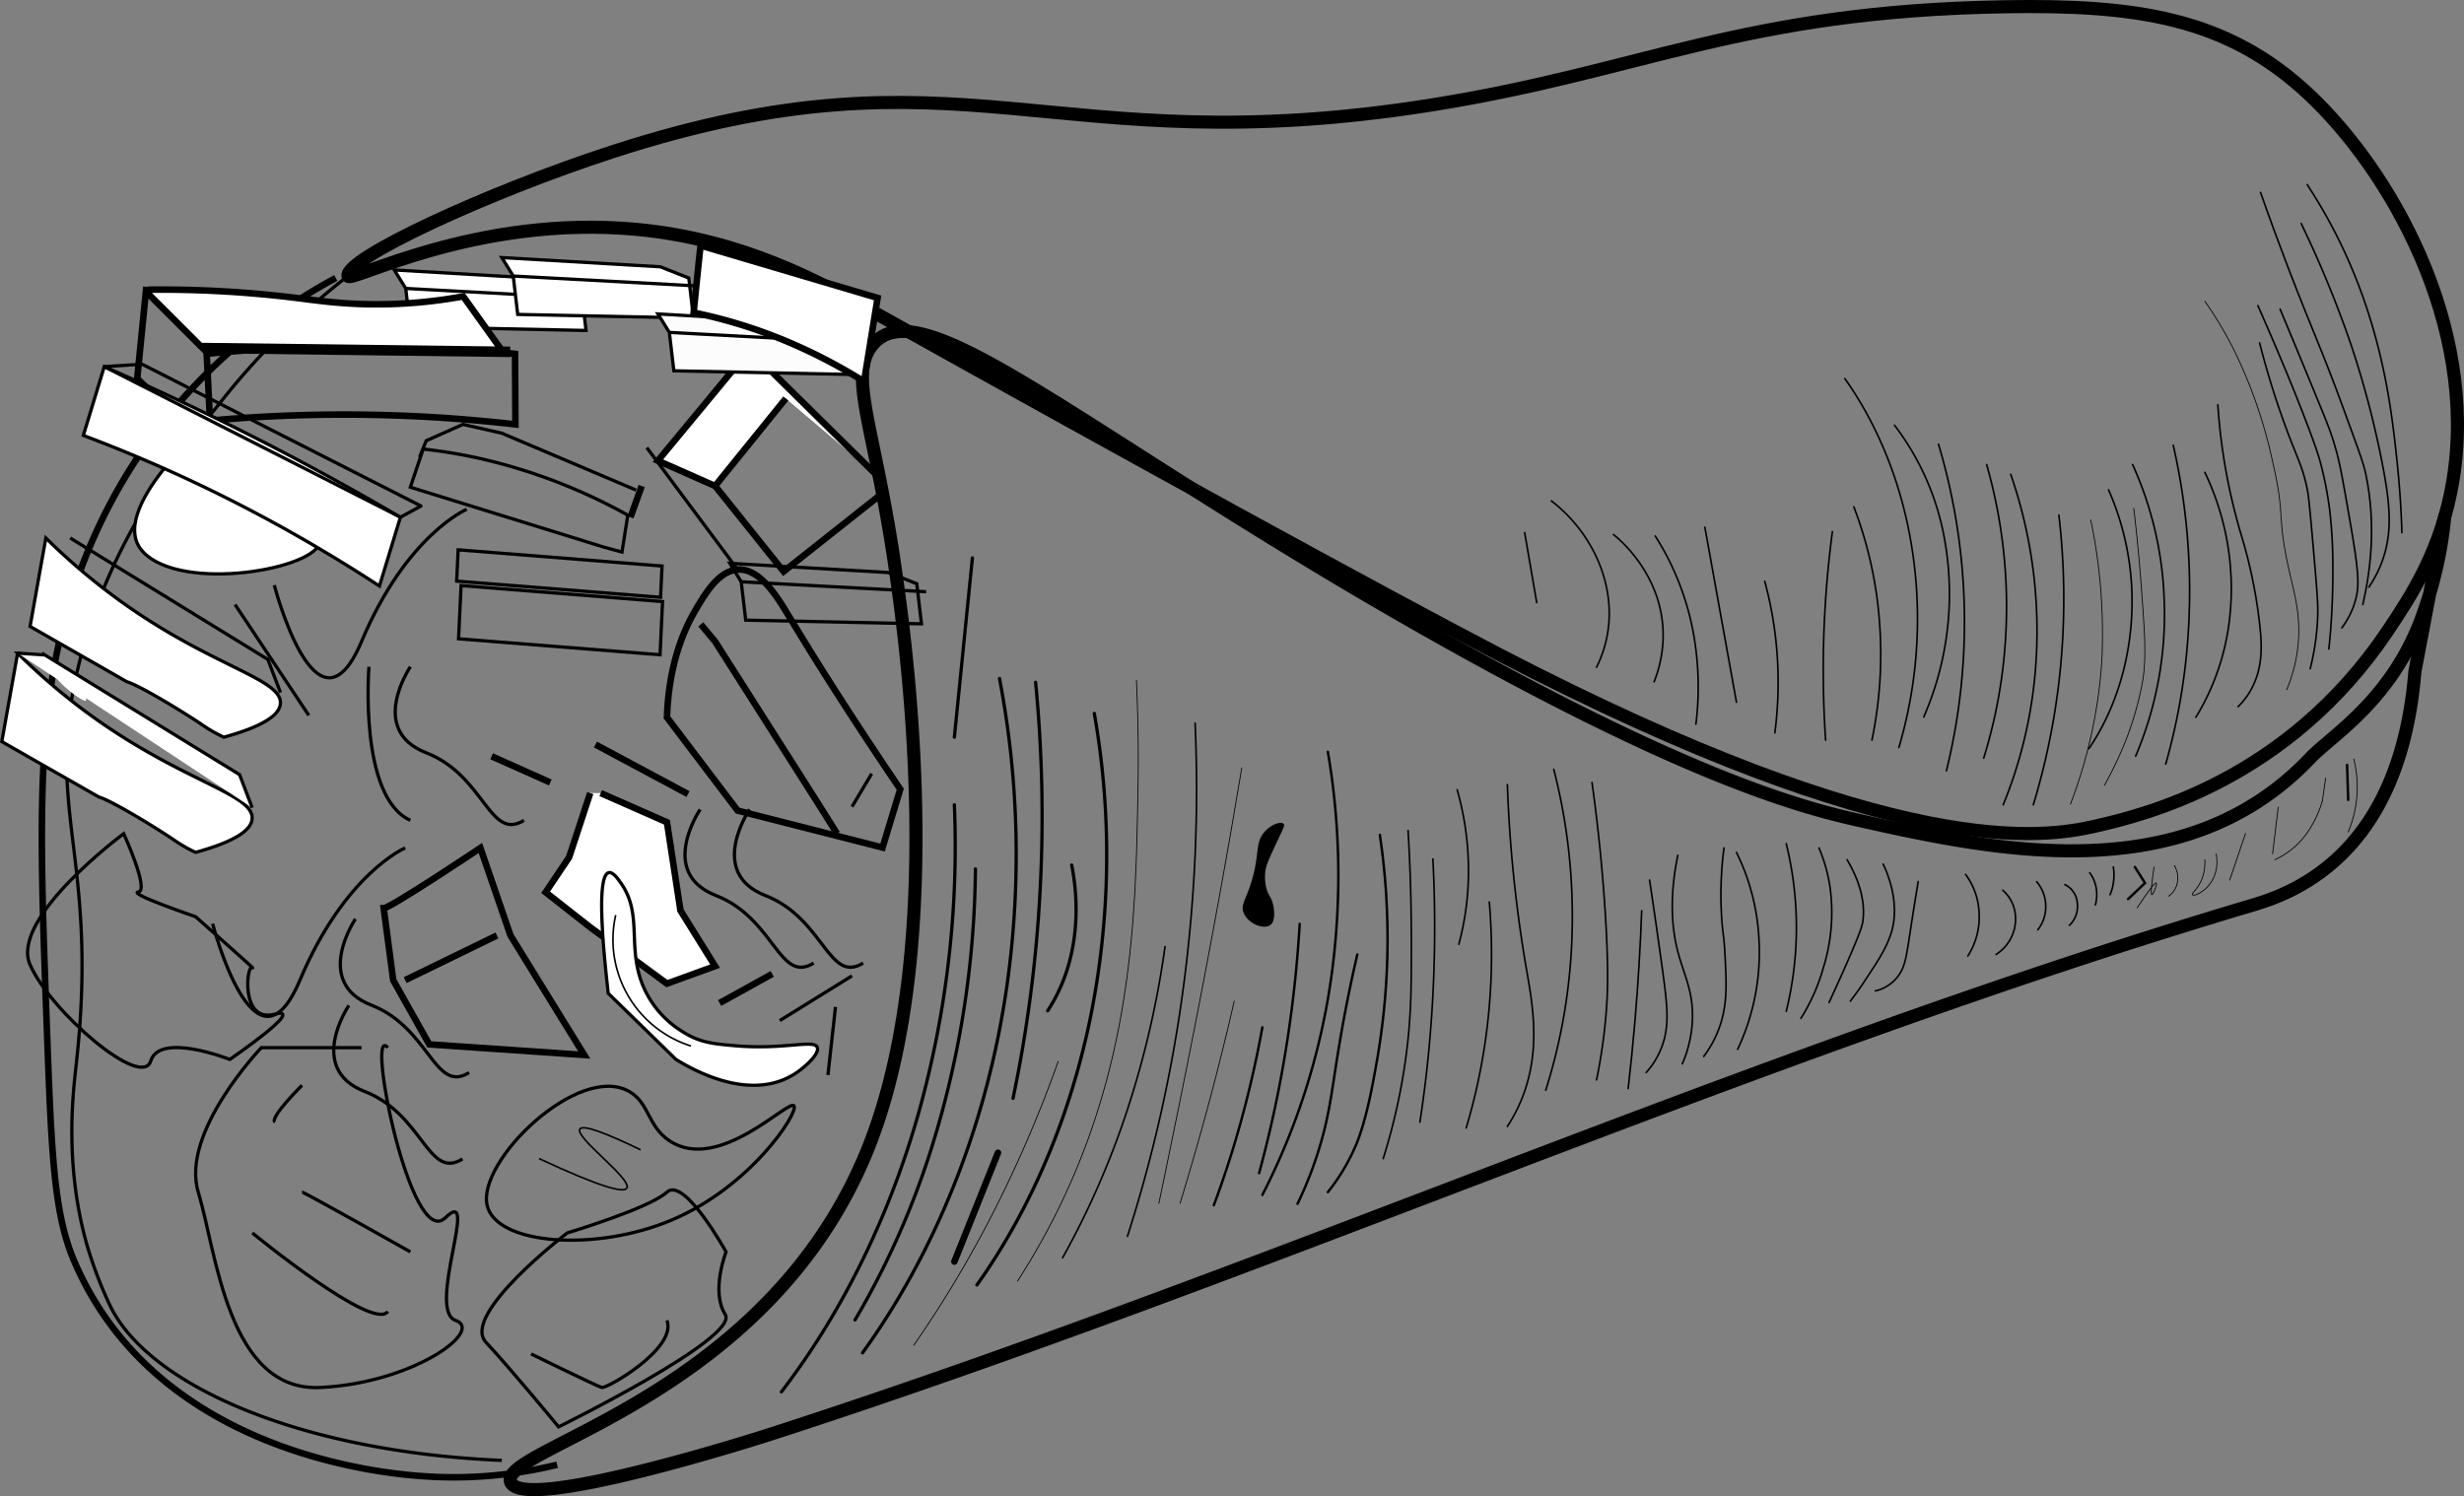 <svg id="Layer_1" data-name="Layer 1" xmlns="http://www.w3.org/2000/svg" viewBox="0 0 752.55 457"><rect x="0" y="0" width="752.55" height="457" fill="#808080" stroke="none"/><defs><style>.cls-1,.cls-11,.cls-12,.cls-13,.cls-14,.cls-15,.cls-17,.cls-2,.cls-4,.cls-9{fill:none;}.cls-1,.cls-10,.cls-11,.cls-12,.cls-13,.cls-14,.cls-15,.cls-16,.cls-17,.cls-2,.cls-3,.cls-4,.cls-5,.cls-8,.cls-9{stroke:#000;}.cls-1,.cls-10,.cls-11,.cls-12,.cls-13,.cls-14,.cls-15,.cls-16,.cls-2,.cls-3,.cls-4,.cls-5,.cls-6,.cls-8,.cls-9{stroke-miterlimit:10;}.cls-1{stroke-width:4px;}.cls-12,.cls-2,.cls-5{stroke-width:2px;}.cls-16,.cls-3,.cls-5,.cls-6,.cls-7{fill:#fff;}.cls-6{stroke:#f7f7f7;}.cls-8{fill:#fcfcfc;}.cls-13,.cls-9{stroke-width:0.5px;}.cls-10{fill:#4f1d00;}.cls-10,.cls-11,.cls-12,.cls-13,.cls-14,.cls-15,.cls-16{stroke-linecap:round;}.cls-14{stroke-width:0.25px;}.cls-15{stroke-width:0.75px;}.cls-17{stroke-linejoin:round;}</style></defs><path class="cls-1" d="M737,683.14c-1.12,13.66-4.44,31.53-14.48,46.32-12.62,18.59-29.84,23.44-35.85,25.23C534.24,800.12,386.13,867.19,234.4,916.2c0,0-76.4,24.62-79.06,14.25S236.09,904.26,265.65,826C288.91,764.31,275.77,672,273,652.56c-6.2-43.58-14.56-59.4-7.35-68.87,14.6-19.21,63.6,26.54,167.29,85.5,80.71,45.89,116.48,55.4,134.21,59.38,42.53,9.55,99.57,21.35,137.87-19,6.37-6.71,23.5-16.85,33.1-40.38a123.33,123.33,0,0,0,8-33.35C746.05,635.82,744.18,645.23,737,683.14Z" transform="translate(0.55 -478)"/><path class="cls-1" d="M748.69,624.36C756.3,577,729.36,530,704.57,506.79c-25-23.43-52.67-27.42-93.07-26.72-80.37,1.41-109.81,19.64-174.88,30-116.21,18.48-143-20.49-250,14.25-38.36,12.45-81.89,32.71-80.89,38,.44,2.35,39.16-18.89,88.24-14.25,32.68,3.09,56.33,16.35,71.7,24.94,76.46,42.75,157.57,87.22,191.42,104.8,122.35,63.56,166.62,56.09,182.23,52.55,15.39-3.5,58.79-14.14,89.39-59.68C736,659.78,745.26,645.69,748.69,624.36Z" transform="translate(0.55 -478)"/><path class="cls-1" d="M38.61,619.91" transform="translate(0.55 -478)"/><path class="cls-2" d="M102,562.91c-20.85,11.25-58.52,37-77.9,89.06C10,689.89,11.34,726.29,13.79,792.69c1.37,37.18,2.05,55.77,8.27,70.37,25.8,60.56,98.57,65.32,107.55,65.9a131.63,131.63,0,0,0,40-3.56" transform="translate(0.55 -478)"/><polyline class="cls-3" points="123.92 88.1 120.43 82.46 168.82 85.28 177.55 88.69 178.98 100.94 125.3 99.82 123.92 88.1 180.41 91.14"/><path class="cls-4" d="M105.71,562.31a225.08,225.08,0,0,0-38.84,38.45c-14.12,17.74-32.78,41.17-42.4,76.59C11.65,724.61,30,737.76,22.75,802.94c-.95,8.6-3.69,30.27,3.1,54.77a128.11,128.11,0,0,0,7.24,19.15C45,901.31,91.37,921.49,152.7,924.07" transform="translate(0.55 -478)"/><path class="cls-4" d="M213.28,725.25s-13.1,19.3,4.83,26.28,19.3,27.16,29.87,20.63" transform="translate(0.55 -478)"/><path class="cls-4" d="M108,758.7S94.91,778,112.83,785s19.3,27.16,29.88,20.63" transform="translate(0.55 -478)"/><path class="cls-4" d="M228.37,725.25s-13.09,19.3,4.83,26.28,19.3,27.16,29.87,20.63" transform="translate(0.55 -478)"/><path class="cls-5" d="M239.45,599.72l-21.6,26.72-17.46-7.72,28-33.85L268.06,624" transform="translate(0.55 -478)"/><path class="cls-2" d="M269,628.63l-30.22,23.93-20.91-26.12" transform="translate(0.55 -478)"/><path class="cls-2" d="M203.14,697.1l21.6,28.5L269,736.88l5.4-17.81c-15.33-22.63-26-39.59-34-52.85-3.33-5.54-8.73-14.68-15.63-14.25-5.89.37-10.09,7.56-13,12.53C204.94,676.13,203.42,689,203.14,697.1Z" transform="translate(0.55 -478)"/><polyline class="cls-2" points="255.63 254.6 250.12 245.82 218.4 195.94 214.04 190.71"/><polyline class="cls-5" points="180.26 242.25 173.82 261.85 166.64 272.54 180.26 283.23 203.7 300.44 218.4 295.1 207.83 278.12 203.7 251.16 183.47 242.25"/><path class="cls-2" d="M112.14,677.5" transform="translate(0.55 -478)"/><path class="cls-3" d="M185.22,744.6c-3.37,1.32-1.89,20.28,0,36.81L205.9,801.6c5.58,3.44,23.8,13.65,37.51,3.56,2.3-1.68,6.2-5.21,5.69-7.12-.73-2.75-9.84.67-24.82-.6-6.9-.58-11.1-1-16.08-4.15A30.05,30.05,0,0,1,195.79,779c-4.83-11.75-.08-21.42-6.44-30.88C188.34,746.65,186.6,744.06,185.22,744.6Z" transform="translate(0.55 -478)"/><path class="cls-4" d="M91.69,809.5s-10,9.91-8.27,11.25" transform="translate(0.55 -478)"/><path class="cls-4" d="M91.69,842.13c.69,0,33.09,18.25,33.09,18.25" transform="translate(0.55 -478)"/><path class="cls-4" d="M76.52,854.6s36.89,30.28,41.37,24" transform="translate(0.55 -478)"/><path class="cls-4" d="M161.66,891.56s20,9.79,21.55,10.24,23.15-12,19.93-20.49" transform="translate(0.55 -478)"/><path class="cls-4" d="M172.69,854.6S140,879.53,147.88,888s22.17,25.83,22.17,25.83,55.38-27.25,50.9-34.33.26-19.11.26-19.11-12.78-23.15-18.07-18.25S172.69,854.6,172.69,854.6Z" transform="translate(0.55 -478)"/><path class="cls-4" d="M109.87,798H79.28S54.46,823.87,60,842.13s9,61,37.23,59.68,50.32-17.38,41.36-20.5,7.58-41.81-3.1-31.37S111,790,117.89,798" transform="translate(0.55 -478)"/><path class="cls-4" d="M91.69,832.77" transform="translate(0.55 -478)"/><path class="cls-4" d="M8.62,772.65c6.2,14.26,34.12,38.3,36.88,29.4s24.13-.45,24.13-.45,24.07-16.48,13.59-13.8-8.42-15.59-6.7-14.25S59.18,758,59.18,758s-20.92-7.13-17.47-7.57-4.48-17.79-4.48-17.79S2.41,758.4,8.62,772.65Z" transform="translate(0.55 -478)"/><path class="cls-3" d="M63.88,606.3S31.25,634.16,43.2,646.63s53.17,5.16,54-3.27" transform="translate(0.55 -478)"/><path class="cls-4" d="M83.22,656.72s12.89,49.88,26.65,17.22S142,633.56,142,633.56" transform="translate(0.55 -478)"/><path class="cls-4" d="M112.14,681.66s-3.22,39.78,12.64,46.91" transform="translate(0.55 -478)"/><path class="cls-4" d="M124.78,681.66s-13.1,19.3,4.83,26.27,19.3,27.17,29.87,20.64" transform="translate(0.55 -478)"/><path class="cls-4" d="M118.33,729.85" transform="translate(0.55 -478)"/><path class="cls-4" d="M76.77,728.73" transform="translate(0.55 -478)"/><path class="cls-4" d="M0,704.52" transform="translate(0.55 -478)"/><path class="cls-3" d="M59.18,738.36a47.22,47.22,0,0,1-6.78-3.92c-4.36-3-18.62-11.81-22.76-13L0,704.52l4.83-27a194.56,194.56,0,0,0,17.23,15.14C52.52,716.34,76.78,720,76.46,728,76.35,730.65,73.45,734.44,59.18,738.36Z" transform="translate(0.55 -478)"/><polyline class="cls-3" points="5.38 199.5 13.68 200.05 12.8 199.5 13.68 200.05 73.17 236.61 77.02 246.71"/><path class="cls-4" d="M23.25,684.27" transform="translate(0.55 -478)"/><path class="cls-4" d="M23.25,688.54" transform="translate(0.55 -478)"/><path class="cls-2" d="M116.64,755.41c2,0,29.53-18.4,29.53-18.4l9.19,26.72,22.52,36.51L130.55,797l-11-19.6Z" transform="translate(0.55 -478)"/><line class="cls-2" x1="123.75" y1="299.38" x2="151.78" y2="285.73"/><path class="cls-4" d="M64.39,760.16S77.29,810,91.05,777.38,123.19,737,123.19,737" transform="translate(0.55 -478)"/><path class="cls-4" d="M106,785.1s-13.1,19.3,4.82,26.28,19.31,27.16,29.88,20.63" transform="translate(0.55 -478)"/><path class="cls-2" d="M156.87,607.63l-.12-21.55c-14.45-1.46-30-2.36-46.6-2.38a470.18,470.18,0,0,0-47.57,2.38l1,20.39a457.69,457.69,0,0,1,50.69-1.74C129.32,605.05,143.56,606.1,156.87,607.63Z" transform="translate(0.55 -478)"/><path class="cls-2" d="M117.37,574.26" transform="translate(0.55 -478)"/><path class="cls-5" d="M44.62,566.48A337.17,337.17,0,0,1,89.92,569c7,.87,15.75,2.21,28,1.91a147.23,147.23,0,0,0,23-2.38l12.53,17.52L61.9,584.89,44.14,567.15" transform="translate(0.55 -478)"/><path class="cls-2" d="M131.33,584.87" transform="translate(0.55 -478)"/><path class="cls-2" d="M84.28,572.7" transform="translate(0.55 -478)"/><path class="cls-2" d="M131.33,588" transform="translate(0.55 -478)"/><path class="cls-2" d="M102,592" transform="translate(0.55 -478)"/><line class="cls-2" x1="41.77" y1="115.5" x2="61.76" y2="134.92"/><line class="cls-2" x1="41.77" y1="116.99" x2="44.7" y2="87.59"/><path class="cls-2" d="M149.6,709l17.92,8" transform="translate(0.55 -478)"/><path class="cls-2" d="M181.31,705.41l28.27,15.14" transform="translate(0.55 -478)"/><path class="cls-2" d="M197.86,654.64" transform="translate(0.55 -478)"/><path class="cls-2" d="M219.23,784.38l16.08-8.9" transform="translate(0.55 -478)"/><path class="cls-4" d="M237.61,789.73l22.06-13.66" transform="translate(0.55 -478)"/><path class="cls-4" d="M197,614.74,224.74,652" transform="translate(0.55 -478)"/><path class="cls-4" d="M259.67,724.41l6-10.09" transform="translate(0.55 -478)"/><path class="cls-4" d="M254.62,785.57l-2.3,20.78" transform="translate(0.55 -478)"/><path class="cls-4" d="M71.24,662.66q11.25,16.92,22.52,33.84" transform="translate(0.55 -478)"/><path class="cls-3" d="M67.81,703.18A46.62,46.62,0,0,1,61,699.26c-4.36-3-18.62-11.81-22.76-13L8.64,669.34q2.4-13.51,4.82-27A193.52,193.52,0,0,0,30.7,657.46c30.46,23.7,54.72,27.31,54.4,35.32C85,695.47,82.08,699.26,67.81,703.18Z" transform="translate(0.55 -478)"/><polyline class="cls-4" points="21.43 164.32 22.32 164.87 81.81 201.43 85.66 211.53"/><path class="cls-6" d="M15.38,685.43" transform="translate(0.55 -478)"/><path class="cls-7" d="M16.61,684.46c-.45,1.41,8.52,8.5,9.14,7.5.51-.83-4.36-8-8.39-7.79C16.72,684.19,16.63,684.38,16.61,684.46Z" transform="translate(0.55 -478)"/><path class="cls-4" d="M191.19,635.35a170.9,170.9,0,0,0-42.28-16.63,157.5,157.5,0,0,0-20.22-3.56l-3.91,11.65,58.94,18.26,5.69,1.56Z" transform="translate(0.55 -478)"/><path class="cls-2" d="M195.44,626.44,192,636Z" transform="translate(0.55 -478)"/><polyline class="cls-4" points="194.26 149.7 153.26 132.32 141.38 129.63 130.16 134.62 128.14 139.66"/><polyline class="cls-3" points="156.75 84.31 153.26 78.67 201.65 81.49 210.37 84.91 211.8 97.15 158.12 96.04 156.75 84.31 213.23 87.35"/><polyline class="cls-8" points="204.43 101.53 200.94 95.89 249.33 98.71 258.06 102.13 259.48 114.37 205.81 113.26 204.43 101.53 260.91 104.57"/><polyline class="cls-4" points="226.38 177.7 222.89 172.06 271.28 174.88 280 178.29 281.43 190.54 227.75 189.42 226.38 177.7 282.86 180.74"/><line class="cls-5" x1="155.84" y1="106.87" x2="61.76" y2="105.7"/><path class="cls-4" d="M191.65,811.4c-15.48-8.85-46.45,21.17-43.43,34.73,2.69,12.11,33.19,14.39,56.53,4.46,24-10.2,38.41-32.43,37.23-34.74-1.34-2.62-22.76,20.54-37.92,10.69C197.22,822.09,197.8,814.91,191.65,811.4Z" transform="translate(0.55 -478)"/><path class="cls-9" d="M164.08,831.88c19.15,8.92,26.22,10.71,26.88,8.91,1.1-3-15.54-15.08-14.47-17.81.69-1.77,8.43,1.29,18.61,6.23" transform="translate(0.55 -478)"/><path class="cls-4" d="M297.82,627" transform="translate(0.55 -478)"/><path class="cls-10" d="M290.93,703.18q2.74-27.39,5.51-54.77" transform="translate(0.55 -478)"/><path class="cls-11" d="M304.71,685.22A285.81,285.81,0,0,1,307,779c-8.34,58.38-32.78,96.54-44.12,112.22" transform="translate(0.55 -478)"/><path class="cls-11" d="M315.74,686.41a423,423,0,0,1,1.38,63.53,417.36,417.36,0,0,1-8.27,63.54" transform="translate(0.55 -478)"/><path class="cls-11" d="M297.36,743.41a292.75,292.75,0,0,1-14.25,87.88,252.76,252.76,0,0,1-22.52,49.88" transform="translate(0.55 -478)"/><path class="cls-11" d="M290.93,723.82a302.43,302.43,0,0,1-11,94.41c-12,42.19-30.58,70.23-41.83,84.91" transform="translate(0.55 -478)"/><path class="cls-11" d="M326.77,742.22c1.09,5.54,3.07,19.06-1.83,33.26a50.86,50.86,0,0,1-5.52,11.28" transform="translate(0.55 -478)"/><path class="cls-11" d="M333.67,695.91a249.7,249.7,0,0,1-1.38,93.82c-8.57,41-25.43,68.06-34.47,80.75" transform="translate(0.55 -478)"/><path class="cls-12" d="M304.25,830.1l-13.32,33.25" transform="translate(0.55 -478)"/><path class="cls-13" d="M389.74,687" transform="translate(0.55 -478)"/><path class="cls-13" d="M364.46,698.88a458.64,458.64,0,0,1-3.67,81.35,438.06,438.06,0,0,1-17,75.4" transform="translate(0.55 -478)"/><path class="cls-13" d="M355.27,767.16a286.32,286.32,0,0,1-10.57,46.91A259.1,259.1,0,0,1,324,862.17" transform="translate(0.55 -478)"/><path class="cls-14" d="M346.54,685.82c.37,8,.72,19.74.46,33.84-.53,28.89-1.12,60.67-11.49,95a214.46,214.46,0,0,1-25.28,54.63" transform="translate(0.55 -478)"/><path class="cls-14" d="M322.64,802.19a385.68,385.68,0,0,1-16.09,38.6,351.94,351.94,0,0,1-28,48.1" transform="translate(0.55 -478)"/><path class="cls-14" d="M378.71,712.54c-.83,5-1.92,11.44-3.23,19,0,0-2.89,16.66-6,33.27-6.43,34.76-14.95,75.33-16.09,80.75" transform="translate(0.55 -478)"/><path class="cls-14" d="M376.41,783.79q-3.3,14.4-7.35,29.69c-3,11.2-6.07,21.89-9.19,32.06" transform="translate(0.55 -478)"/><path d="M391.58,729.75c-.53-1-4.18-.16-6.44,3-2.07,2.89-1.18,5.27-2.75,11.88-1.78,7.47-4.08,9.32-3.22,11.87,1.3,3.87,7,5.9,8.73,3.57,1.07-1.43.79-4.67.12-6.68-.55-1.64-1.17-1.9-1.73-3.86a13.91,13.91,0,0,1-.46-4.46c.12-2.2.73-3.7,2.53-7.57C391.25,731.24,391.88,730.32,391.58,729.75Z" transform="translate(0.55 -478)"/><path class="cls-15" d="M405,707.64a223.72,223.72,0,0,1,2.41,56.55A210,210,0,0,1,385,843" transform="translate(0.55 -478)"/><path class="cls-15" d="M396.4,760.19c-.63,10.73-1.79,22.71-3.79,35.62A366.27,366.27,0,0,1,384,836.34" transform="translate(0.55 -478)"/><path class="cls-15" d="M385,791.8c-1.4,7.74-3.19,16.1-5.52,24.94a308.13,308.13,0,0,1-9.3,29.39" transform="translate(0.55 -478)"/><path class="cls-15" d="M420.88,733a215.72,215.72,0,0,1-1.38,71.7c-2.72,15.59-5.22,21.6-6.55,24.49A61.34,61.34,0,0,1,405,842.13" transform="translate(0.55 -478)"/><path class="cls-15" d="M414,769.54c-2.67,11.5-4.41,21-5.51,27.61-2.22,13.31-2.77,20.3-5.86,30.73a116.44,116.44,0,0,1-6.9,17.81" transform="translate(0.55 -478)"/><path class="cls-13" d="M429.5,731.68c.5,8.22,1,19.84,1,33.85,0,12.08,0,19.91-1,29.84a186.4,186.4,0,0,1-7.59,36.51" transform="translate(0.55 -478)"/><path class="cls-13" d="M444.49,719.22a90,90,0,0,1,3.1,32.73A86.13,86.13,0,0,1,445,766.42" transform="translate(0.55 -478)"/><path class="cls-13" d="M454.31,753.51a187.41,187.41,0,0,1,.52,23.6,184.68,184.68,0,0,1-7.58,45.42" transform="translate(0.55 -478)"/><path class="cls-13" d="M437.08,740.37a398,398,0,0,1-.52,49.88c-.81,11-2,21.18-3.45,30.5" transform="translate(0.55 -478)"/><path class="cls-13" d="M459.83,717.66a416.3,416.3,0,0,0,5.51,54.55c1.84,10.68,4.6,23.78.18,37.85a48.19,48.19,0,0,1-5.69,12" transform="translate(0.55 -478)"/><path class="cls-13" d="M465.11,640.69q1.84,10.68,3.68,21.37" transform="translate(0.55 -478)"/><path class="cls-13" d="M474,713a180.71,180.71,0,0,1,5.17,58.34A175,175,0,0,1,471.55,811" transform="translate(0.55 -478)"/><path class="cls-13" d="M485.68,717c2,14.41,3.13,26.7,3.79,36.07,1.42,19.9.92,28.7.69,32.06a167.27,167.27,0,0,1-3.1,22.72" transform="translate(0.55 -478)"/><path class="cls-13" d="M500.85,756.18c-.4,10.76-1.06,22.07-2.07,33.84q-.9,10.56-2.07,20.49" transform="translate(0.55 -478)"/><path class="cls-13" d="M503.26,746.83c.88,5.83,2.22,14.9,3.79,26.27,1.64,11.87,2.39,18,0,24.49a24.32,24.32,0,0,1-4.82,8" transform="translate(0.55 -478)"/><path class="cls-13" d="M511.88,739.26c-2.78,13.58-1.63,23.11,0,29.39,1.79,6.88,4.71,12,4.48,20.48a37.74,37.74,0,0,1-3.1,13.81" transform="translate(0.55 -478)"/><path class="cls-13" d="M526,737a108.72,108.72,0,0,0-.69,21.82c.35,4.73.74,5.57,1,11.13.42,8,.66,13.52-1,19.6a33.29,33.29,0,0,1-5.51,11.13" transform="translate(0.55 -478)"/><path class="cls-13" d="M529.8,738.36a67.63,67.63,0,0,1,6.9,27.17,69.51,69.51,0,0,1-6.55,33" transform="translate(0.55 -478)"/><path class="cls-13" d="M545,735.69a107.27,107.27,0,0,1,0,51.22" transform="translate(0.55 -478)"/><path class="cls-13" d="M555,737a49.41,49.41,0,0,1,3.44,12.47,56.71,56.71,0,0,1-2.07,24,58.9,58.9,0,0,1-6.89,15.58" transform="translate(0.55 -478)"/><path class="cls-13" d="M563.58,740.59c5.47,9.22,5.23,15.78,4.83,18.7-.19,1.42-.62,3.4-6.89,17.37-1.42,3.16-2.62,5.77-3.45,7.57" transform="translate(0.55 -478)"/><path class="cls-13" d="M574.61,741.93c4.3,9.13,3.5,15.94,3.11,18.26-1,5.77-4,10.27-9,17.81-1.63,2.47-3.09,4.43-4.13,5.79" transform="translate(0.55 -478)"/><path class="cls-13" d="M585.3,747.27c-1.12,6.8-1.94,12.05-2.41,15.14-1.2,7.8-1.57,10.63-3.45,13.36a12,12,0,0,1-7.24,4.9" transform="translate(0.55 -478)"/><path class="cls-13" d="M704.11,534.4A159.49,159.49,0,0,1,722,571.22c6.52,19.28,8.37,36.33,9.65,48.69.87,8.42,1.23,15.56,1.38,20.78" transform="translate(0.55 -478)"/><path class="cls-13" d="M702.27,546.28a334.61,334.61,0,0,1,15.16,36.81,287.45,287.45,0,0,1,9.2,34.44c2.82,13.83,3.48,22,.92,30.28a34.88,34.88,0,0,1-4.6,9.5" transform="translate(0.55 -478)"/><path class="cls-13" d="M689.86,536.78c3.38,9.62,6.29,17.38,8.27,22.56,7.22,18.87,10.92,26.56,17,43.35,3.94,10.86,6.07,16.27,6.89,20.19,3.32,15.87,1.26,30.3-.92,39.78" transform="translate(0.55 -478)"/><path class="cls-13" d="M695.83,572.41c2.74,6.56,6.34,15.24,10.57,25.53,3.63,8.8,5,12.06,6.44,17.22,1.26,4.35,2.23,9.89,4.13,20.78,2.95,16.88,3.16,20.92,1.84,25.53a25.17,25.17,0,0,1-4.13,8.31" transform="translate(0.55 -478)"/><path class="cls-13" d="M689.57,582.72A260.9,260.9,0,0,0,698,609.66c3.29,8.78,4.6,10.75,6,17.15.4,1.82.7,3.48,2.41,23.6.89,10.49,1.06,13,.86,16.92a76.67,76.67,0,0,1-2.24,14.92" transform="translate(0.55 -478)"/><path class="cls-13" d="M676.82,601.65a180.22,180.22,0,0,0,7.24,40.08,151.37,151.37,0,0,1,5.51,26.72c.66,5.78,1,11.7-1.38,17.59a22.32,22.32,0,0,1-5.17,7.79" transform="translate(0.55 -478)"/><path class="cls-13" d="M672.85,622.28a82,82,0,0,1,7.36,46.32,73.22,73.22,0,0,1-10.11,28.5" transform="translate(0.55 -478)"/><path class="cls-13" d="M663.2,614a200.26,200.26,0,0,1,4.14,62.94,191.57,191.57,0,0,1-6.44,34.44" transform="translate(0.55 -478)"/><path class="cls-13" d="M650.79,619.91a108.67,108.67,0,0,1,9.65,41.56,110.71,110.71,0,0,1-8.73,47.5" transform="translate(0.55 -478)"/><path class="cls-13" d="M643.44,627.63a84.44,84.44,0,0,1,6.89,41c-1.59,20.37-9.87,33.62-12.87,38" transform="translate(0.55 -478)"/><path class="cls-13" d="M628.27,635.35A219.1,219.1,0,0,1,629.65,668a215.74,215.74,0,0,1-9.19,55.82" transform="translate(0.55 -478)"/><path class="cls-13" d="M613.56,622.88a146.16,146.16,0,0,1,7.36,61.75,138.41,138.41,0,0,1-9.65,39.19" transform="translate(0.55 -478)"/><path class="cls-13" d="M606.21,619.91a157.45,157.45,0,0,1,6,48.09,155.38,155.38,0,0,1-6.9,41.57" transform="translate(0.55 -478)"/><path class="cls-13" d="M591.5,613.67a190,190,0,0,1,2.42,99.76" transform="translate(0.55 -478)"/><path class="cls-13" d="M578.06,607.88A80.57,80.57,0,0,1,593.57,644,94,94,0,0,1,587,697" transform="translate(0.55 -478)"/><path class="cls-13" d="M562.89,593.63c5.12,7.19,17.17,26,21,55.22a138.71,138.71,0,0,1-4.48,57.45" transform="translate(0.55 -478)"/><path class="cls-13" d="M565.65,632.82a124.13,124.13,0,0,1,7.93,36.52,129.36,129.36,0,0,1-2.41,34.73" transform="translate(0.55 -478)"/><path class="cls-13" d="M559.1,640.39a319.35,319.35,0,0,0-2.76,37.41c-.14,9.47.15,18.27.69,26.27" transform="translate(0.55 -478)"/><path class="cls-13" d="M538.42,655.53a116,116,0,0,1,3.79,22.27,119.26,119.26,0,0,1-.69,24.05" transform="translate(0.55 -478)"/><path class="cls-13" d="M520.15,639.06q4.83,26.72,9.65,53.44" transform="translate(0.55 -478)"/><path class="cls-13" d="M505,641.73a83.12,83.12,0,0,1,12.41,34.73,91.69,91.69,0,0,1,0,22.72" transform="translate(0.55 -478)"/><path class="cls-13" d="M492.23,641.28c1.18.91,15.15,12.07,15.17,30.73a38.6,38.6,0,0,1-2.76,14.25" transform="translate(0.55 -478)"/><path class="cls-13" d="M473.27,631c11.57,8.89,18.57,23.07,17.58,37a36.93,36.93,0,0,1-3.79,13.81" transform="translate(0.55 -478)"/><path class="cls-13" d="M600.47,770a22,22,0,0,0,3.44-12.91,21.17,21.17,0,0,0-4.13-12" transform="translate(0.55 -478)"/><path class="cls-13" d="M609.08,769.54a12.86,12.86,0,0,0,5.86-12.47,11.43,11.43,0,0,0-3.79-7.13" transform="translate(0.55 -478)"/><path class="cls-13" d="M621.84,762a11.34,11.34,0,0,0,2.41-6.68,11.6,11.6,0,0,0-2.76-8" transform="translate(0.55 -478)"/><path class="cls-13" d="M631.49,760.63A7.84,7.84,0,0,0,633.9,754a6.75,6.75,0,0,0-3.79-5.79" transform="translate(0.55 -478)"/><path class="cls-13" d="M639.42,754.4a12.11,12.11,0,0,0,.34-4.46,10.8,10.8,0,0,0-2.07-5.34" transform="translate(0.55 -478)"/><path class="cls-13" d="M643.9,751.28a14.32,14.32,0,0,0,1-3.56,15.71,15.71,0,0,0,0-4.9" transform="translate(0.55 -478)"/><path class="cls-15" d="M649.41,752.61l5.17-4.89q-1.55-2.46-3.1-4.9" transform="translate(0.55 -478)"/><path class="cls-15" d="M716.29,711.64l.34,10.69" transform="translate(0.55 -478)"/><path class="cls-14" d="M712.15,714.76" transform="translate(0.55 -478)"/><path class="cls-14" d="M708.7,722.78a33.12,33.12,0,0,1-4.13,8.9,24.18,24.18,0,0,1-10.35,8.91" transform="translate(0.55 -478)"/><path class="cls-14" d="M695.26,724.56q-.87,7.13-1.72,14.25" transform="translate(0.55 -478)"/><path class="cls-14" d="M685.26,732.58l-4.82,14.25" transform="translate(0.55 -478)"/><path class="cls-14" d="M663.55,742.37a7.54,7.54,0,0,1,1,4.46,6.49,6.49,0,0,1-2.76,4.89" transform="translate(0.55 -478)"/><path class="cls-14" d="M657.34,742.82c-.73,4.89-1.09,8.31-.69,8.46s1.72-3.24,1.38-3.56-1.92,1.67-5.86,7.57" transform="translate(0.55 -478)"/><path class="cls-14" d="M676.3,738.81a12.33,12.33,0,0,1,0,4.9,10.55,10.55,0,0,1-2.41,4.9c-2,2.28-4.57,3.21-4.83,2.67s1.94-1.91,3.1-5.35a14.44,14.44,0,0,0,.69-5.34" transform="translate(0.55 -478)"/><path class="cls-14" d="M709.74,715.65c-.35,2.38-.69,4.75-1,7.13" transform="translate(0.55 -478)"/><path class="cls-14" d="M718.35,709.86a35.47,35.47,0,0,1-1.72,22.27" transform="translate(0.55 -478)"/><path class="cls-14" d="M638,636.83a167.54,167.54,0,0,1,3.1,21.82,175.45,175.45,0,0,1,.35,20,149.26,149.26,0,0,1-9.66,45" transform="translate(0.55 -478)"/><path class="cls-14" d="M651.14,633.27c.59,4.94,1.38,12.16,2.07,20.93,1.25,16.18,1.86,24.41.68,31.62a97.36,97.36,0,0,1-8.27,25.38c-1.32,2.82-2.54,5.09-3.45,6.68" transform="translate(0.55 -478)"/><path class="cls-14" d="M672.85,570a117.19,117.19,0,0,1,8.79,14.7A146.58,146.58,0,0,1,693.54,619c4.16,17.84,1,15.82,5.34,34.51,1.49,6.42,3.34,13,2.41,21.82a47.16,47.16,0,0,1-3.45,13.36" transform="translate(0.55 -478)"/><path class="cls-14" d="M679.06,566" transform="translate(0.55 -478)"/><path class="cls-13" d="M689.05,571.37c2.7,6.08,4.91,11.25,6.55,15.14,3.58,8.46,5.94,14.41,7.76,19.15,3.53,9.17,4.31,11.9,4.65,13.13a110.71,110.71,0,0,1,2.93,14.7,144.34,144.34,0,0,1,1,17.59,226.45,226.45,0,0,1-1.21,25.16" transform="translate(0.55 -478)"/><path class="cls-16" d="M115.34,657c-11.54-7.54-24.1-15.05-37.67-22.23A450.51,450.51,0,0,0,24.9,611l6.39-21q23.24,10.07,48.22,22.79c14.79,7.59,28.87,15.36,42.23,23.2Q118.55,646.48,115.34,657Z" transform="translate(0.55 -478)"/><polygon class="cls-17" points="31.85 111.99 122.29 157.98 128.58 154.56 81.09 130.41 55.67 117.48 43.42 111.25 31.85 111.99"/><path class="cls-17" d="M64.32,586" transform="translate(0.55 -478)"/><path class="cls-2" d="M142,652" transform="translate(0.55 -478)"/><path class="cls-5" d="M211.3,573.48q1-10.25,2.11-20.48l54.08,16-4.15,25.53a165.21,165.21,0,0,0-24.46-12.62A152.54,152.54,0,0,0,211.3,573.48Z" transform="translate(0.55 -478)"/><path class="cls-11" d="M143.39,593.19" transform="translate(0.55 -478)"/><polygon class="cls-4" points="201.59 200 140.05 195.12 140.82 178.87 202.36 183.75 201.59 200"/><polygon class="cls-4" points="201.75 182.45 139.47 177.5 139.93 167.94 202.2 172.89 201.75 182.45"/><path class="cls-9" d="M210.5,797.5a34.07,34.07,0,0,1-23-40" transform="translate(0.55 -478)"/></svg>
